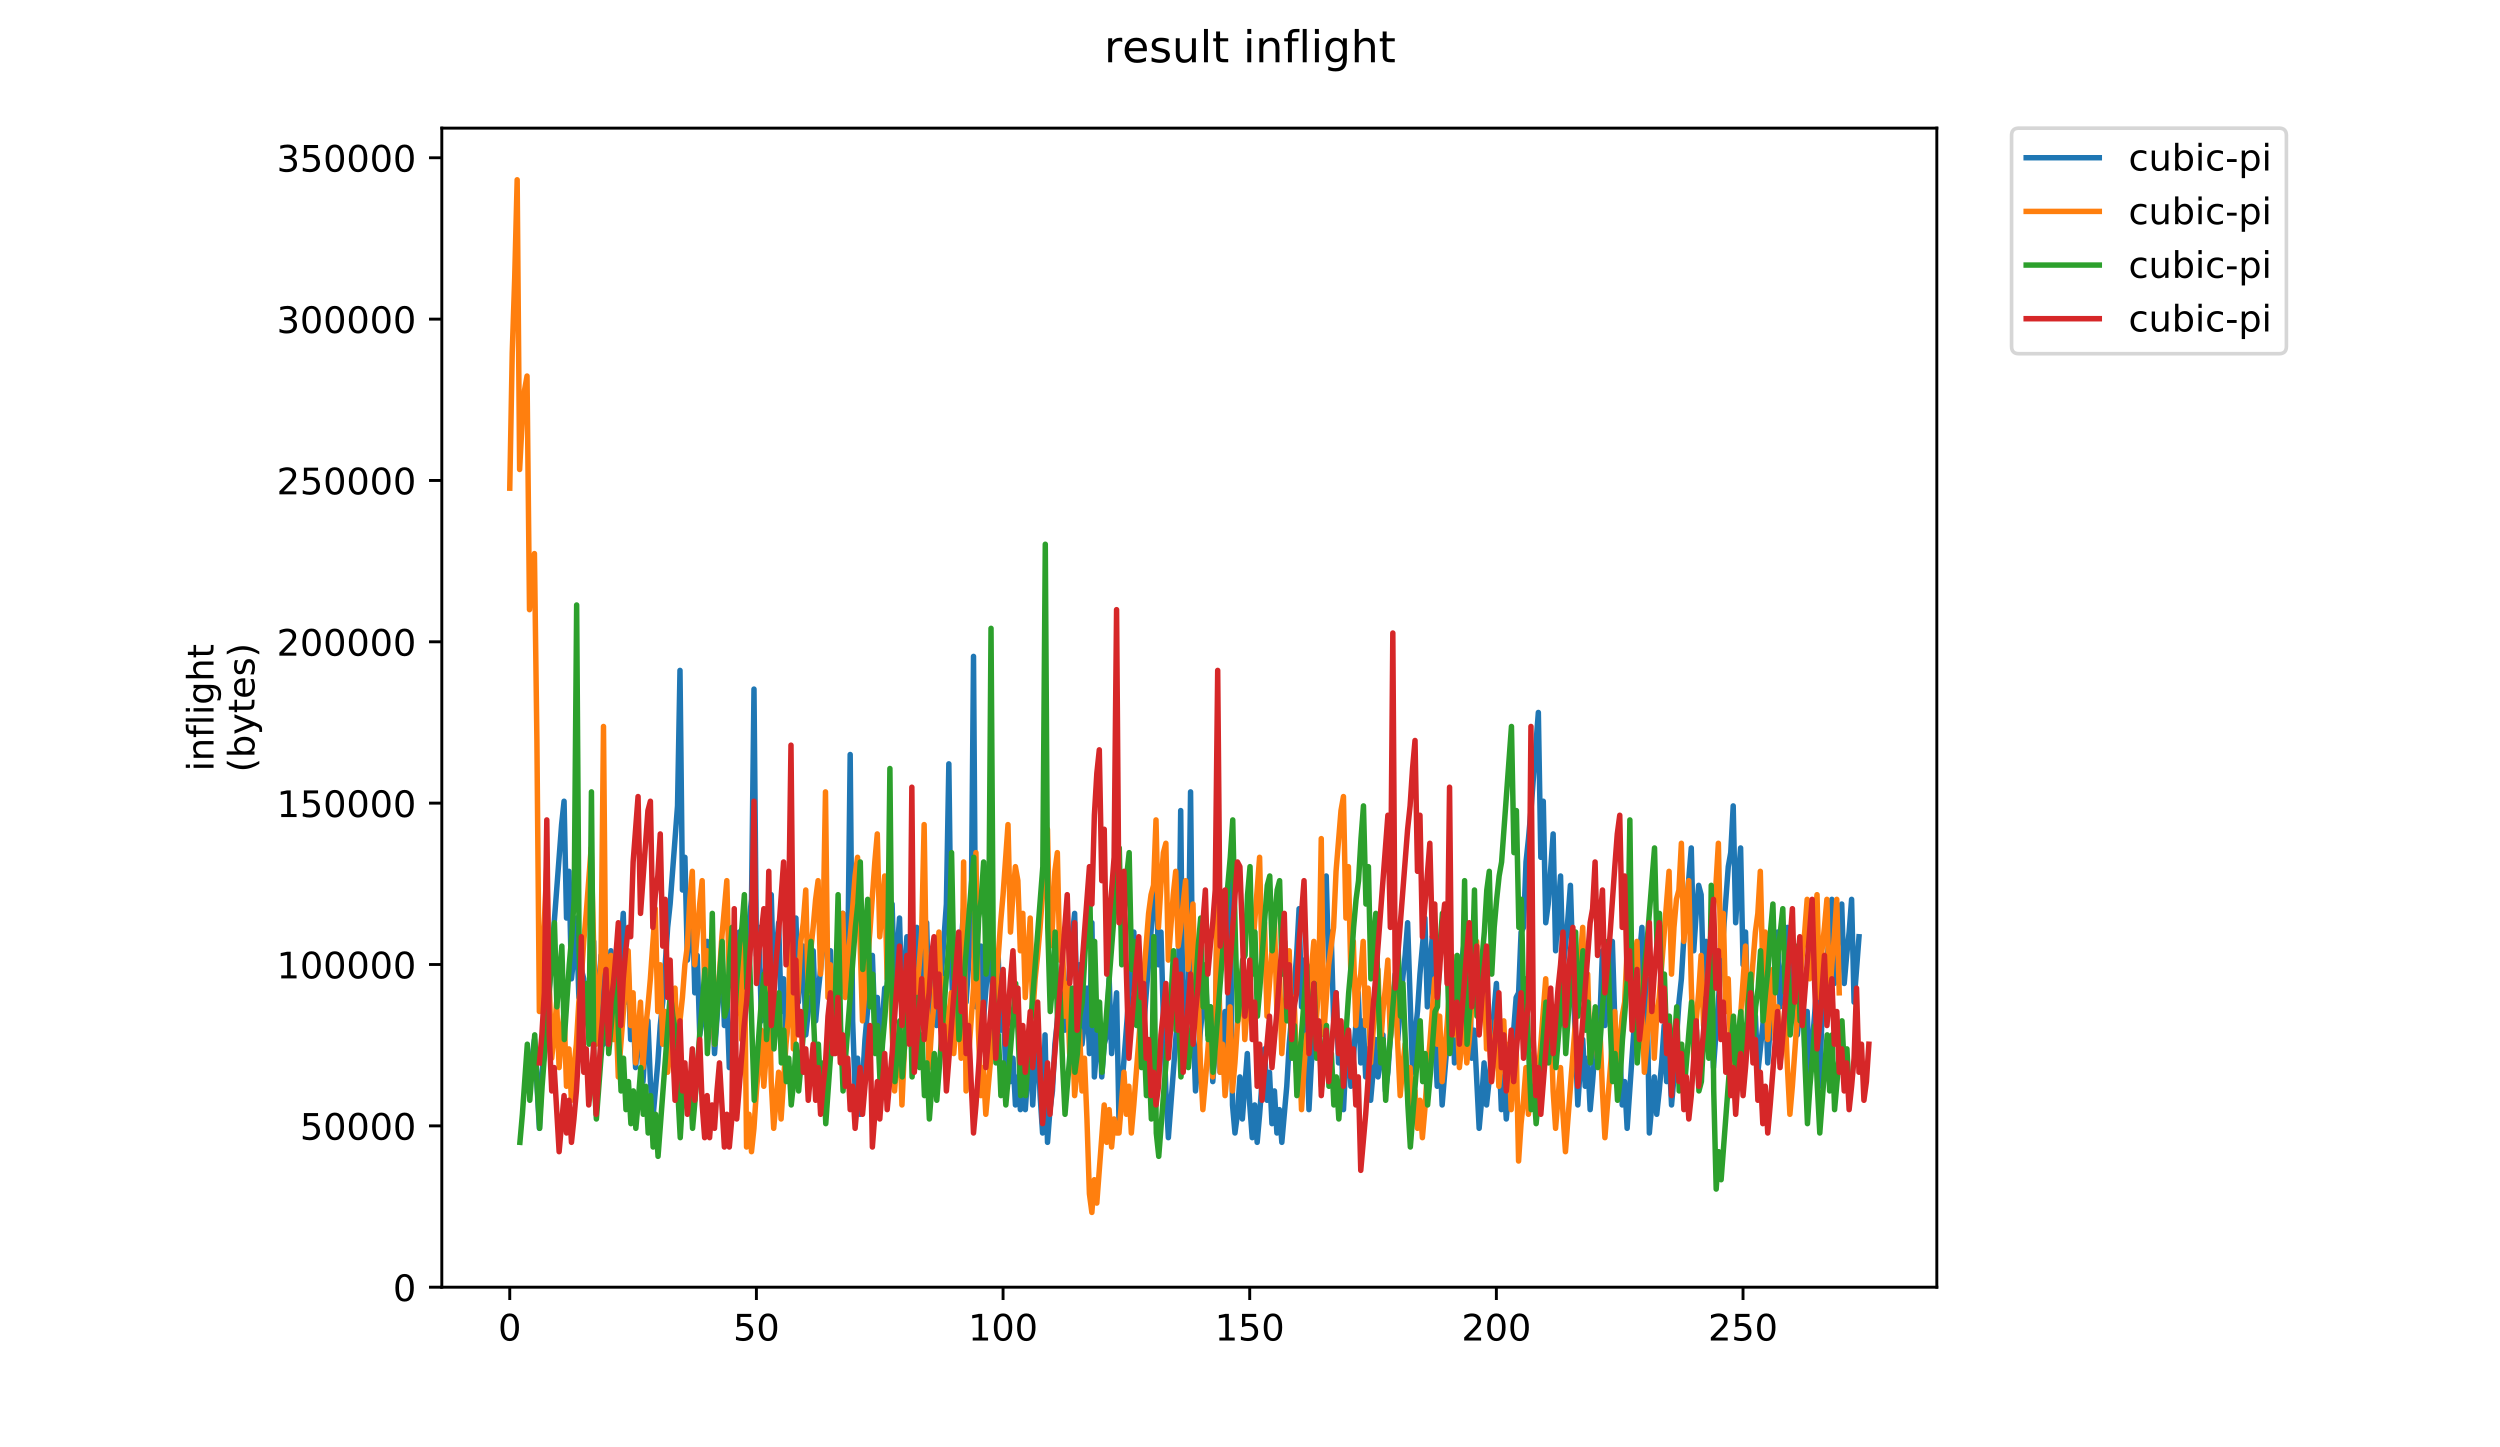<?xml version="1.0" encoding="utf-8" standalone="no"?>
<!DOCTYPE svg PUBLIC "-//W3C//DTD SVG 1.1//EN"
  "http://www.w3.org/Graphics/SVG/1.1/DTD/svg11.dtd">
<!-- Created with matplotlib (https://matplotlib.org/) -->
<svg height="396pt" version="1.1" viewBox="0 0 684 396" width="684pt" xmlns="http://www.w3.org/2000/svg" xmlns:xlink="http://www.w3.org/1999/xlink">
 <defs>
  <style type="text/css">
*{stroke-linecap:butt;stroke-linejoin:round;}
  </style>
 </defs>
 <g id="figure_1">
  <g id="patch_1">
   <path d="M 0 396 
L 684 396 
L 684 0 
L 0 0 
z
" style="fill:#ffffff;"/>
  </g>
  <g id="axes_1">
   <g id="patch_2">
    <path d="M 120.879 352.174 
L 529.913 352.174 
L 529.913 35.062 
L 120.879 35.062 
z
" style="fill:#ffffff;"/>
   </g>
   <g id="matplotlib.axis_1">
    <g id="xtick_1">
     <g id="line2d_1">
      <defs>
       <path d="M 0 0 
L 0 3.5 
" id="m691d2498f5" style="stroke:#000000;stroke-width:0.8;"/>
      </defs>
      <g>
       <use style="stroke:#000000;stroke-width:0.8;" x="139.468" xlink:href="#m691d2498f5" y="352.174"/>
      </g>
     </g>
     <g id="text_1">
      <!-- 0 -->
      <defs>
       <path d="M 31.781 66.406 
Q 24.172 66.406 20.328 58.906 
Q 16.5 51.422 16.5 36.375 
Q 16.5 21.391 20.328 13.891 
Q 24.172 6.391 31.781 6.391 
Q 39.453 6.391 43.281 13.891 
Q 47.125 21.391 47.125 36.375 
Q 47.125 51.422 43.281 58.906 
Q 39.453 66.406 31.781 66.406 
z
M 31.781 74.219 
Q 44.047 74.219 50.516 64.516 
Q 56.984 54.828 56.984 36.375 
Q 56.984 17.969 50.516 8.266 
Q 44.047 -1.422 31.781 -1.422 
Q 19.531 -1.422 13.062 8.266 
Q 6.594 17.969 6.594 36.375 
Q 6.594 54.828 13.062 64.516 
Q 19.531 74.219 31.781 74.219 
z
" id="DejaVuSans-48"/>
      </defs>
      <g transform="translate(136.287 366.773)scale(0.1 -0.1)">
       <use xlink:href="#DejaVuSans-48"/>
      </g>
     </g>
    </g>
    <g id="xtick_2">
     <g id="line2d_2">
      <g>
       <use style="stroke:#000000;stroke-width:0.8;" x="206.953" xlink:href="#m691d2498f5" y="352.174"/>
      </g>
     </g>
     <g id="text_2">
      <!-- 50 -->
      <defs>
       <path d="M 10.797 72.906 
L 49.516 72.906 
L 49.516 64.594 
L 19.828 64.594 
L 19.828 46.734 
Q 21.969 47.469 24.109 47.828 
Q 26.266 48.188 28.422 48.188 
Q 40.625 48.188 47.75 41.5 
Q 54.891 34.812 54.891 23.391 
Q 54.891 11.625 47.562 5.094 
Q 40.234 -1.422 26.906 -1.422 
Q 22.312 -1.422 17.547 -0.641 
Q 12.797 0.141 7.719 1.703 
L 7.719 11.625 
Q 12.109 9.234 16.797 8.062 
Q 21.484 6.891 26.703 6.891 
Q 35.156 6.891 40.078 11.328 
Q 45.016 15.766 45.016 23.391 
Q 45.016 31 40.078 35.438 
Q 35.156 39.891 26.703 39.891 
Q 22.75 39.891 18.812 39.016 
Q 14.891 38.141 10.797 36.281 
z
" id="DejaVuSans-53"/>
      </defs>
      <g transform="translate(200.59 366.773)scale(0.1 -0.1)">
       <use xlink:href="#DejaVuSans-53"/>
       <use x="63.623" xlink:href="#DejaVuSans-48"/>
      </g>
     </g>
    </g>
    <g id="xtick_3">
     <g id="line2d_3">
      <g>
       <use style="stroke:#000000;stroke-width:0.8;" x="274.438" xlink:href="#m691d2498f5" y="352.174"/>
      </g>
     </g>
     <g id="text_3">
      <!-- 100 -->
      <defs>
       <path d="M 12.406 8.297 
L 28.516 8.297 
L 28.516 63.922 
L 10.984 60.406 
L 10.984 69.391 
L 28.422 72.906 
L 38.281 72.906 
L 38.281 8.297 
L 54.391 8.297 
L 54.391 0 
L 12.406 0 
z
" id="DejaVuSans-49"/>
      </defs>
      <g transform="translate(264.894 366.773)scale(0.1 -0.1)">
       <use xlink:href="#DejaVuSans-49"/>
       <use x="63.623" xlink:href="#DejaVuSans-48"/>
       <use x="127.246" xlink:href="#DejaVuSans-48"/>
      </g>
     </g>
    </g>
    <g id="xtick_4">
     <g id="line2d_4">
      <g>
       <use style="stroke:#000000;stroke-width:0.8;" x="341.922" xlink:href="#m691d2498f5" y="352.174"/>
      </g>
     </g>
     <g id="text_4">
      <!-- 150 -->
      <g transform="translate(332.378 366.773)scale(0.1 -0.1)">
       <use xlink:href="#DejaVuSans-49"/>
       <use x="63.623" xlink:href="#DejaVuSans-53"/>
       <use x="127.246" xlink:href="#DejaVuSans-48"/>
      </g>
     </g>
    </g>
    <g id="xtick_5">
     <g id="line2d_5">
      <g>
       <use style="stroke:#000000;stroke-width:0.8;" x="409.407" xlink:href="#m691d2498f5" y="352.174"/>
      </g>
     </g>
     <g id="text_5">
      <!-- 200 -->
      <defs>
       <path d="M 19.188 8.297 
L 53.609 8.297 
L 53.609 0 
L 7.328 0 
L 7.328 8.297 
Q 12.938 14.109 22.625 23.891 
Q 32.328 33.688 34.812 36.531 
Q 39.547 41.844 41.422 45.531 
Q 43.312 49.219 43.312 52.781 
Q 43.312 58.594 39.234 62.25 
Q 35.156 65.922 28.609 65.922 
Q 23.969 65.922 18.812 64.312 
Q 13.672 62.703 7.812 59.422 
L 7.812 69.391 
Q 13.766 71.781 18.938 73 
Q 24.125 74.219 28.422 74.219 
Q 39.75 74.219 46.484 68.547 
Q 53.219 62.891 53.219 53.422 
Q 53.219 48.922 51.531 44.891 
Q 49.859 40.875 45.406 35.406 
Q 44.188 33.984 37.641 27.219 
Q 31.109 20.453 19.188 8.297 
z
" id="DejaVuSans-50"/>
      </defs>
      <g transform="translate(399.863 366.773)scale(0.1 -0.1)">
       <use xlink:href="#DejaVuSans-50"/>
       <use x="63.623" xlink:href="#DejaVuSans-48"/>
       <use x="127.246" xlink:href="#DejaVuSans-48"/>
      </g>
     </g>
    </g>
    <g id="xtick_6">
     <g id="line2d_6">
      <g>
       <use style="stroke:#000000;stroke-width:0.8;" x="476.891" xlink:href="#m691d2498f5" y="352.174"/>
      </g>
     </g>
     <g id="text_6">
      <!-- 250 -->
      <g transform="translate(467.347 366.773)scale(0.1 -0.1)">
       <use xlink:href="#DejaVuSans-50"/>
       <use x="63.623" xlink:href="#DejaVuSans-53"/>
       <use x="127.246" xlink:href="#DejaVuSans-48"/>
      </g>
     </g>
    </g>
   </g>
   <g id="matplotlib.axis_2">
    <g id="ytick_1">
     <g id="line2d_7">
      <defs>
       <path d="M 0 0 
L -3.5 0 
" id="m8254827d52" style="stroke:#000000;stroke-width:0.8;"/>
      </defs>
      <g>
       <use style="stroke:#000000;stroke-width:0.8;" x="120.879" xlink:href="#m8254827d52" y="352.174"/>
      </g>
     </g>
     <g id="text_7">
      <!-- 0 -->
      <g transform="translate(107.516 355.973)scale(0.1 -0.1)">
       <use xlink:href="#DejaVuSans-48"/>
      </g>
     </g>
    </g>
    <g id="ytick_2">
     <g id="line2d_8">
      <g>
       <use style="stroke:#000000;stroke-width:0.8;" x="120.879" xlink:href="#m8254827d52" y="308.03"/>
      </g>
     </g>
     <g id="text_8">
      <!-- 50000 -->
      <g transform="translate(82.066 311.829)scale(0.1 -0.1)">
       <use xlink:href="#DejaVuSans-53"/>
       <use x="63.623" xlink:href="#DejaVuSans-48"/>
       <use x="127.246" xlink:href="#DejaVuSans-48"/>
       <use x="190.869" xlink:href="#DejaVuSans-48"/>
       <use x="254.492" xlink:href="#DejaVuSans-48"/>
      </g>
     </g>
    </g>
    <g id="ytick_3">
     <g id="line2d_9">
      <g>
       <use style="stroke:#000000;stroke-width:0.8;" x="120.879" xlink:href="#m8254827d52" y="263.886"/>
      </g>
     </g>
     <g id="text_9">
      <!-- 100000 -->
      <g transform="translate(75.704 267.685)scale(0.1 -0.1)">
       <use xlink:href="#DejaVuSans-49"/>
       <use x="63.623" xlink:href="#DejaVuSans-48"/>
       <use x="127.246" xlink:href="#DejaVuSans-48"/>
       <use x="190.869" xlink:href="#DejaVuSans-48"/>
       <use x="254.492" xlink:href="#DejaVuSans-48"/>
       <use x="318.115" xlink:href="#DejaVuSans-48"/>
      </g>
     </g>
    </g>
    <g id="ytick_4">
     <g id="line2d_10">
      <g>
       <use style="stroke:#000000;stroke-width:0.8;" x="120.879" xlink:href="#m8254827d52" y="219.741"/>
      </g>
     </g>
     <g id="text_10">
      <!-- 150000 -->
      <g transform="translate(75.704 223.541)scale(0.1 -0.1)">
       <use xlink:href="#DejaVuSans-49"/>
       <use x="63.623" xlink:href="#DejaVuSans-53"/>
       <use x="127.246" xlink:href="#DejaVuSans-48"/>
       <use x="190.869" xlink:href="#DejaVuSans-48"/>
       <use x="254.492" xlink:href="#DejaVuSans-48"/>
       <use x="318.115" xlink:href="#DejaVuSans-48"/>
      </g>
     </g>
    </g>
    <g id="ytick_5">
     <g id="line2d_11">
      <g>
       <use style="stroke:#000000;stroke-width:0.8;" x="120.879" xlink:href="#m8254827d52" y="175.597"/>
      </g>
     </g>
     <g id="text_11">
      <!-- 200000 -->
      <g transform="translate(75.704 179.396)scale(0.1 -0.1)">
       <use xlink:href="#DejaVuSans-50"/>
       <use x="63.623" xlink:href="#DejaVuSans-48"/>
       <use x="127.246" xlink:href="#DejaVuSans-48"/>
       <use x="190.869" xlink:href="#DejaVuSans-48"/>
       <use x="254.492" xlink:href="#DejaVuSans-48"/>
       <use x="318.115" xlink:href="#DejaVuSans-48"/>
      </g>
     </g>
    </g>
    <g id="ytick_6">
     <g id="line2d_12">
      <g>
       <use style="stroke:#000000;stroke-width:0.8;" x="120.879" xlink:href="#m8254827d52" y="131.453"/>
      </g>
     </g>
     <g id="text_12">
      <!-- 250000 -->
      <g transform="translate(75.704 135.252)scale(0.1 -0.1)">
       <use xlink:href="#DejaVuSans-50"/>
       <use x="63.623" xlink:href="#DejaVuSans-53"/>
       <use x="127.246" xlink:href="#DejaVuSans-48"/>
       <use x="190.869" xlink:href="#DejaVuSans-48"/>
       <use x="254.492" xlink:href="#DejaVuSans-48"/>
       <use x="318.115" xlink:href="#DejaVuSans-48"/>
      </g>
     </g>
    </g>
    <g id="ytick_7">
     <g id="line2d_13">
      <g>
       <use style="stroke:#000000;stroke-width:0.8;" x="120.879" xlink:href="#m8254827d52" y="87.308"/>
      </g>
     </g>
     <g id="text_13">
      <!-- 300000 -->
      <defs>
       <path d="M 40.578 39.312 
Q 47.656 37.797 51.625 33 
Q 55.609 28.219 55.609 21.188 
Q 55.609 10.406 48.188 4.484 
Q 40.766 -1.422 27.094 -1.422 
Q 22.516 -1.422 17.656 -0.516 
Q 12.797 0.391 7.625 2.203 
L 7.625 11.719 
Q 11.719 9.328 16.594 8.109 
Q 21.484 6.891 26.812 6.891 
Q 36.078 6.891 40.938 10.547 
Q 45.797 14.203 45.797 21.188 
Q 45.797 27.641 41.281 31.266 
Q 36.766 34.906 28.719 34.906 
L 20.219 34.906 
L 20.219 43.016 
L 29.109 43.016 
Q 36.375 43.016 40.234 45.922 
Q 44.094 48.828 44.094 54.297 
Q 44.094 59.906 40.109 62.906 
Q 36.141 65.922 28.719 65.922 
Q 24.656 65.922 20.016 65.031 
Q 15.375 64.156 9.812 62.312 
L 9.812 71.094 
Q 15.438 72.656 20.344 73.438 
Q 25.25 74.219 29.594 74.219 
Q 40.828 74.219 47.359 69.109 
Q 53.906 64.016 53.906 55.328 
Q 53.906 49.266 50.438 45.094 
Q 46.969 40.922 40.578 39.312 
z
" id="DejaVuSans-51"/>
      </defs>
      <g transform="translate(75.704 91.108)scale(0.1 -0.1)">
       <use xlink:href="#DejaVuSans-51"/>
       <use x="63.623" xlink:href="#DejaVuSans-48"/>
       <use x="127.246" xlink:href="#DejaVuSans-48"/>
       <use x="190.869" xlink:href="#DejaVuSans-48"/>
       <use x="254.492" xlink:href="#DejaVuSans-48"/>
       <use x="318.115" xlink:href="#DejaVuSans-48"/>
      </g>
     </g>
    </g>
    <g id="ytick_8">
     <g id="line2d_14">
      <g>
       <use style="stroke:#000000;stroke-width:0.8;" x="120.879" xlink:href="#m8254827d52" y="43.164"/>
      </g>
     </g>
     <g id="text_14">
      <!-- 350000 -->
      <g transform="translate(75.704 46.963)scale(0.1 -0.1)">
       <use xlink:href="#DejaVuSans-51"/>
       <use x="63.623" xlink:href="#DejaVuSans-53"/>
       <use x="127.246" xlink:href="#DejaVuSans-48"/>
       <use x="190.869" xlink:href="#DejaVuSans-48"/>
       <use x="254.492" xlink:href="#DejaVuSans-48"/>
       <use x="318.115" xlink:href="#DejaVuSans-48"/>
      </g>
     </g>
    </g>
    <g id="text_15">
     <!-- inflight -->
     <defs>
      <path d="M 9.422 54.688 
L 18.406 54.688 
L 18.406 0 
L 9.422 0 
z
M 9.422 75.984 
L 18.406 75.984 
L 18.406 64.594 
L 9.422 64.594 
z
" id="DejaVuSans-105"/>
      <path d="M 54.891 33.016 
L 54.891 0 
L 45.906 0 
L 45.906 32.719 
Q 45.906 40.484 42.875 44.328 
Q 39.844 48.188 33.797 48.188 
Q 26.516 48.188 22.312 43.547 
Q 18.109 38.922 18.109 30.906 
L 18.109 0 
L 9.078 0 
L 9.078 54.688 
L 18.109 54.688 
L 18.109 46.188 
Q 21.344 51.125 25.703 53.562 
Q 30.078 56 35.797 56 
Q 45.219 56 50.047 50.172 
Q 54.891 44.344 54.891 33.016 
z
" id="DejaVuSans-110"/>
      <path d="M 37.109 75.984 
L 37.109 68.5 
L 28.516 68.5 
Q 23.688 68.5 21.797 66.547 
Q 19.922 64.594 19.922 59.516 
L 19.922 54.688 
L 34.719 54.688 
L 34.719 47.703 
L 19.922 47.703 
L 19.922 0 
L 10.891 0 
L 10.891 47.703 
L 2.297 47.703 
L 2.297 54.688 
L 10.891 54.688 
L 10.891 58.5 
Q 10.891 67.625 15.141 71.797 
Q 19.391 75.984 28.609 75.984 
z
" id="DejaVuSans-102"/>
      <path d="M 9.422 75.984 
L 18.406 75.984 
L 18.406 0 
L 9.422 0 
z
" id="DejaVuSans-108"/>
      <path d="M 45.406 27.984 
Q 45.406 37.75 41.375 43.109 
Q 37.359 48.484 30.078 48.484 
Q 22.859 48.484 18.828 43.109 
Q 14.797 37.75 14.797 27.984 
Q 14.797 18.266 18.828 12.891 
Q 22.859 7.516 30.078 7.516 
Q 37.359 7.516 41.375 12.891 
Q 45.406 18.266 45.406 27.984 
z
M 54.391 6.781 
Q 54.391 -7.172 48.188 -13.984 
Q 42 -20.797 29.203 -20.797 
Q 24.469 -20.797 20.266 -20.094 
Q 16.062 -19.391 12.109 -17.922 
L 12.109 -9.188 
Q 16.062 -11.328 19.922 -12.344 
Q 23.781 -13.375 27.781 -13.375 
Q 36.625 -13.375 41.016 -8.766 
Q 45.406 -4.156 45.406 5.172 
L 45.406 9.625 
Q 42.625 4.781 38.281 2.391 
Q 33.938 0 27.875 0 
Q 17.828 0 11.672 7.656 
Q 5.516 15.328 5.516 27.984 
Q 5.516 40.672 11.672 48.328 
Q 17.828 56 27.875 56 
Q 33.938 56 38.281 53.609 
Q 42.625 51.219 45.406 46.391 
L 45.406 54.688 
L 54.391 54.688 
z
" id="DejaVuSans-103"/>
      <path d="M 54.891 33.016 
L 54.891 0 
L 45.906 0 
L 45.906 32.719 
Q 45.906 40.484 42.875 44.328 
Q 39.844 48.188 33.797 48.188 
Q 26.516 48.188 22.312 43.547 
Q 18.109 38.922 18.109 30.906 
L 18.109 0 
L 9.078 0 
L 9.078 75.984 
L 18.109 75.984 
L 18.109 46.188 
Q 21.344 51.125 25.703 53.562 
Q 30.078 56 35.797 56 
Q 45.219 56 50.047 50.172 
Q 54.891 44.344 54.891 33.016 
z
" id="DejaVuSans-104"/>
      <path d="M 18.312 70.219 
L 18.312 54.688 
L 36.812 54.688 
L 36.812 47.703 
L 18.312 47.703 
L 18.312 18.016 
Q 18.312 11.328 20.141 9.422 
Q 21.969 7.516 27.594 7.516 
L 36.812 7.516 
L 36.812 0 
L 27.594 0 
Q 17.188 0 13.234 3.875 
Q 9.281 7.766 9.281 18.016 
L 9.281 47.703 
L 2.688 47.703 
L 2.688 54.688 
L 9.281 54.688 
L 9.281 70.219 
z
" id="DejaVuSans-116"/>
     </defs>
     <g transform="translate(58.426 211.018)rotate(-90)scale(0.1 -0.1)">
      <use xlink:href="#DejaVuSans-105"/>
      <use x="27.783" xlink:href="#DejaVuSans-110"/>
      <use x="91.162" xlink:href="#DejaVuSans-102"/>
      <use x="126.367" xlink:href="#DejaVuSans-108"/>
      <use x="154.15" xlink:href="#DejaVuSans-105"/>
      <use x="181.934" xlink:href="#DejaVuSans-103"/>
      <use x="245.41" xlink:href="#DejaVuSans-104"/>
      <use x="308.789" xlink:href="#DejaVuSans-116"/>
     </g>
     <!-- (bytes) -->
     <defs>
      <path d="M 31 75.875 
Q 24.469 64.656 21.281 53.656 
Q 18.109 42.672 18.109 31.391 
Q 18.109 20.125 21.312 9.062 
Q 24.516 -2 31 -13.188 
L 23.188 -13.188 
Q 15.875 -1.703 12.234 9.375 
Q 8.594 20.453 8.594 31.391 
Q 8.594 42.281 12.203 53.312 
Q 15.828 64.359 23.188 75.875 
z
" id="DejaVuSans-40"/>
      <path d="M 48.688 27.297 
Q 48.688 37.203 44.609 42.844 
Q 40.531 48.484 33.406 48.484 
Q 26.266 48.484 22.188 42.844 
Q 18.109 37.203 18.109 27.297 
Q 18.109 17.391 22.188 11.75 
Q 26.266 6.109 33.406 6.109 
Q 40.531 6.109 44.609 11.75 
Q 48.688 17.391 48.688 27.297 
z
M 18.109 46.391 
Q 20.953 51.266 25.266 53.625 
Q 29.594 56 35.594 56 
Q 45.562 56 51.781 48.094 
Q 58.016 40.188 58.016 27.297 
Q 58.016 14.406 51.781 6.484 
Q 45.562 -1.422 35.594 -1.422 
Q 29.594 -1.422 25.266 0.953 
Q 20.953 3.328 18.109 8.203 
L 18.109 0 
L 9.078 0 
L 9.078 75.984 
L 18.109 75.984 
z
" id="DejaVuSans-98"/>
      <path d="M 32.172 -5.078 
Q 28.375 -14.844 24.75 -17.812 
Q 21.141 -20.797 15.094 -20.797 
L 7.906 -20.797 
L 7.906 -13.281 
L 13.188 -13.281 
Q 16.891 -13.281 18.938 -11.516 
Q 21 -9.766 23.484 -3.219 
L 25.094 0.875 
L 2.984 54.688 
L 12.5 54.688 
L 29.594 11.922 
L 46.688 54.688 
L 56.203 54.688 
z
" id="DejaVuSans-121"/>
      <path d="M 56.203 29.594 
L 56.203 25.203 
L 14.891 25.203 
Q 15.484 15.922 20.484 11.062 
Q 25.484 6.203 34.422 6.203 
Q 39.594 6.203 44.453 7.469 
Q 49.312 8.734 54.109 11.281 
L 54.109 2.781 
Q 49.266 0.734 44.188 -0.344 
Q 39.109 -1.422 33.891 -1.422 
Q 20.797 -1.422 13.156 6.188 
Q 5.516 13.812 5.516 26.812 
Q 5.516 40.234 12.766 48.109 
Q 20.016 56 32.328 56 
Q 43.359 56 49.781 48.891 
Q 56.203 41.797 56.203 29.594 
z
M 47.219 32.234 
Q 47.125 39.594 43.094 43.984 
Q 39.062 48.391 32.422 48.391 
Q 24.906 48.391 20.391 44.141 
Q 15.875 39.891 15.188 32.172 
z
" id="DejaVuSans-101"/>
      <path d="M 44.281 53.078 
L 44.281 44.578 
Q 40.484 46.531 36.375 47.5 
Q 32.281 48.484 27.875 48.484 
Q 21.188 48.484 17.844 46.438 
Q 14.5 44.391 14.5 40.281 
Q 14.5 37.156 16.891 35.375 
Q 19.281 33.594 26.516 31.984 
L 29.594 31.297 
Q 39.156 29.25 43.188 25.516 
Q 47.219 21.781 47.219 15.094 
Q 47.219 7.469 41.188 3.016 
Q 35.156 -1.422 24.609 -1.422 
Q 20.219 -1.422 15.453 -0.562 
Q 10.688 0.297 5.422 2 
L 5.422 11.281 
Q 10.406 8.688 15.234 7.391 
Q 20.062 6.109 24.812 6.109 
Q 31.156 6.109 34.562 8.281 
Q 37.984 10.453 37.984 14.406 
Q 37.984 18.062 35.516 20.016 
Q 33.062 21.969 24.703 23.781 
L 21.578 24.516 
Q 13.234 26.266 9.516 29.906 
Q 5.812 33.547 5.812 39.891 
Q 5.812 47.609 11.281 51.797 
Q 16.75 56 26.812 56 
Q 31.781 56 36.172 55.266 
Q 40.578 54.547 44.281 53.078 
z
" id="DejaVuSans-115"/>
      <path d="M 8.016 75.875 
L 15.828 75.875 
Q 23.141 64.359 26.781 53.312 
Q 30.422 42.281 30.422 31.391 
Q 30.422 20.453 26.781 9.375 
Q 23.141 -1.703 15.828 -13.188 
L 8.016 -13.188 
Q 14.5 -2 17.703 9.062 
Q 20.906 20.125 20.906 31.391 
Q 20.906 42.672 17.703 53.656 
Q 14.5 64.656 8.016 75.875 
z
" id="DejaVuSans-41"/>
     </defs>
     <g transform="translate(69.624 211.295)rotate(-90)scale(0.1 -0.1)">
      <use xlink:href="#DejaVuSans-40"/>
      <use x="39.014" xlink:href="#DejaVuSans-98"/>
      <use x="102.49" xlink:href="#DejaVuSans-121"/>
      <use x="161.67" xlink:href="#DejaVuSans-116"/>
      <use x="200.879" xlink:href="#DejaVuSans-101"/>
      <use x="262.402" xlink:href="#DejaVuSans-115"/>
      <use x="314.502" xlink:href="#DejaVuSans-41"/>
     </g>
    </g>
   </g>
   <g id="line2d_15">
    <path clip-path="url(#p7b49ff9b34)" d="M 144.879 298.481 
L 145.554 289.532 
L 146.229 284.418 
L 147.579 308.708 
L 148.254 293.367 
L 148.928 288.253 
L 153.652 225.611 
L 154.327 219.219 
L 155.002 251.179 
L 155.677 238.395 
L 156.352 267.799 
L 157.027 261.406 
L 157.701 251.179 
L 158.376 272.912 
L 159.051 265.242 
L 159.726 267.799 
L 160.401 279.304 
L 161.076 274.191 
L 162.425 257.571 
L 163.1 283.14 
L 163.775 270.355 
L 164.45 261.406 
L 165.125 285.696 
L 167.149 260.128 
L 167.824 280.583 
L 168.499 271.634 
L 169.174 265.242 
L 169.849 260.128 
L 170.523 249.901 
L 171.198 274.191 
L 171.873 265.242 
L 172.548 284.418 
L 173.223 276.747 
L 173.898 292.089 
L 174.572 284.418 
L 175.247 278.026 
L 175.922 295.924 
L 176.597 285.696 
L 177.272 279.304 
L 177.947 295.924 
L 178.622 306.151 
L 179.971 290.81 
L 180.646 280.583 
L 181.321 274.191 
L 182.671 253.736 
L 183.345 247.344 
L 185.37 220.497 
L 186.045 183.423 
L 186.72 243.509 
L 187.395 234.56 
L 188.069 262.685 
L 188.744 256.293 
L 189.419 246.065 
L 190.094 271.634 
L 190.769 261.406 
L 191.444 283.14 
L 192.118 279.304 
L 193.468 257.571 
L 194.143 279.304 
L 194.818 270.355 
L 195.493 288.253 
L 196.842 269.077 
L 197.517 260.128 
L 198.192 280.583 
L 198.867 272.912 
L 199.542 292.089 
L 200.891 276.747 
L 202.241 255.014 
L 202.916 276.747 
L 203.591 267.799 
L 204.266 262.685 
L 204.941 252.458 
L 205.615 246.065 
L 206.29 188.537 
L 206.965 261.406 
L 207.64 253.736 
L 208.315 279.304 
L 208.99 271.634 
L 211.014 244.787 
L 211.689 270.355 
L 212.364 260.128 
L 213.039 252.458 
L 213.714 276.747 
L 214.388 267.799 
L 215.063 284.418 
L 215.738 278.026 
L 217.763 251.179 
L 218.437 274.191 
L 219.112 265.242 
L 219.787 258.85 
L 220.462 283.14 
L 221.137 276.747 
L 221.812 269.077 
L 222.487 260.128 
L 223.161 279.304 
L 223.836 271.634 
L 224.511 265.242 
L 225.861 246.065 
L 226.536 267.799 
L 227.21 260.128 
L 227.885 283.14 
L 228.56 275.469 
L 230.585 249.901 
L 231.26 271.634 
L 231.934 263.963 
L 232.609 206.434 
L 233.284 279.304 
L 233.959 298.481 
L 234.634 289.532 
L 235.309 304.873 
L 235.983 295.924 
L 236.658 284.418 
L 238.683 261.406 
L 239.358 280.583 
L 240.033 272.912 
L 240.707 289.532 
L 242.057 270.355 
L 242.732 271.634 
L 243.407 252.458 
L 244.082 247.344 
L 244.756 270.355 
L 246.106 251.179 
L 246.781 275.469 
L 248.131 256.293 
L 248.806 279.304 
L 249.48 270.355 
L 250.155 263.963 
L 250.83 253.736 
L 251.505 275.469 
L 252.18 266.52 
L 252.855 260.128 
L 253.529 252.458 
L 254.204 278.026 
L 254.879 267.799 
L 255.554 261.406 
L 256.229 280.583 
L 256.904 274.191 
L 257.579 266.52 
L 258.928 247.344 
L 259.603 208.991 
L 260.278 262.685 
L 260.953 283.14 
L 261.628 281.861 
L 262.302 266.52 
L 262.977 258.85 
L 263.652 248.622 
L 264.327 274.191 
L 265.002 263.963 
L 265.677 256.293 
L 266.352 179.588 
L 267.026 275.469 
L 268.376 258.85 
L 269.051 279.304 
L 270.401 262.685 
L 271.075 256.293 
L 271.75 279.304 
L 273.1 261.406 
L 273.775 281.861 
L 274.45 272.912 
L 275.125 292.089 
L 275.799 281.861 
L 276.474 295.924 
L 277.149 289.532 
L 277.824 302.316 
L 278.499 294.645 
L 279.174 303.594 
L 279.848 294.645 
L 280.523 303.594 
L 281.873 284.418 
L 282.548 302.316 
L 283.223 290.81 
L 283.897 284.418 
L 284.572 299.759 
L 285.247 309.986 
L 285.922 283.14 
L 286.597 312.543 
L 287.272 303.594 
L 287.947 298.481 
L 288.621 285.696 
L 289.296 279.304 
L 289.971 269.077 
L 290.646 265.242 
L 291.321 281.861 
L 293.345 256.293 
L 294.02 249.901 
L 294.695 276.747 
L 295.37 263.963 
L 296.045 285.696 
L 296.72 279.304 
L 297.394 270.355 
L 298.069 288.253 
L 298.744 252.458 
L 299.419 294.645 
L 300.769 278.026 
L 301.443 294.645 
L 302.118 285.696 
L 302.793 283.14 
L 303.468 267.799 
L 304.143 288.253 
L 305.493 271.634 
L 306.167 307.43 
L 310.216 255.014 
L 310.891 278.026 
L 311.566 269.077 
L 312.241 289.532 
L 316.29 237.117 
L 316.965 263.963 
L 317.64 255.014 
L 318.315 279.304 
L 318.989 298.481 
L 319.664 311.265 
L 322.364 275.469 
L 323.039 221.775 
L 323.713 285.696 
L 324.388 279.304 
L 325.063 267.799 
L 325.738 216.662 
L 326.413 279.304 
L 327.088 298.481 
L 327.762 290.81 
L 328.437 281.861 
L 329.112 275.469 
L 329.787 265.242 
L 330.462 283.14 
L 331.137 275.469 
L 331.812 295.924 
L 332.486 286.975 
L 333.161 238.395 
L 333.836 293.367 
L 334.511 285.696 
L 335.186 276.747 
L 335.861 293.367 
L 336.535 239.673 
L 337.21 302.316 
L 337.885 309.986 
L 338.56 304.873 
L 339.235 294.645 
L 339.91 306.151 
L 341.259 288.253 
L 341.934 302.316 
L 342.609 311.265 
L 343.284 302.316 
L 343.959 312.543 
L 344.634 304.873 
L 345.983 286.975 
L 346.658 301.037 
L 347.333 293.367 
L 348.008 307.43 
L 348.683 298.481 
L 349.358 309.986 
L 350.032 303.594 
L 350.707 312.543 
L 352.057 297.202 
L 352.732 285.696 
L 353.407 278.026 
L 354.756 261.406 
L 355.431 248.622 
L 356.106 275.469 
L 356.781 262.685 
L 358.131 303.594 
L 358.805 290.81 
L 359.48 283.14 
L 362.854 239.673 
L 363.529 265.242 
L 364.204 255.014 
L 364.879 279.304 
L 365.554 271.634 
L 366.229 290.81 
L 366.904 281.861 
L 367.578 303.594 
L 368.253 289.532 
L 368.928 281.861 
L 369.603 297.202 
L 370.278 289.532 
L 371.627 271.634 
L 372.302 290.81 
L 372.977 279.304 
L 373.652 294.645 
L 374.327 286.975 
L 375.002 301.037 
L 375.677 293.367 
L 376.351 284.418 
L 377.026 294.645 
L 377.701 289.532 
L 378.376 283.14 
L 379.051 298.481 
L 379.726 293.367 
L 381.075 274.191 
L 381.75 266.52 
L 382.425 284.418 
L 383.775 267.799 
L 384.45 261.406 
L 385.124 252.458 
L 386.474 293.367 
L 387.149 283.14 
L 387.824 276.747 
L 388.499 266.52 
L 389.848 251.179 
L 390.523 275.469 
L 391.198 263.963 
L 391.873 256.293 
L 392.548 284.418 
L 393.222 297.202 
L 393.897 286.975 
L 394.572 302.316 
L 395.922 285.696 
L 396.597 279.304 
L 397.272 269.077 
L 397.946 290.81 
L 398.621 278.026 
L 399.296 272.912 
L 399.971 262.685 
L 400.646 257.571 
L 401.321 275.469 
L 401.995 267.799 
L 402.67 289.532 
L 403.345 281.861 
L 404.695 308.708 
L 405.37 301.037 
L 406.045 290.81 
L 406.719 302.316 
L 407.394 295.924 
L 408.069 288.253 
L 408.744 276.747 
L 409.419 269.077 
L 410.768 303.594 
L 411.443 294.645 
L 412.118 306.151 
L 413.468 290.81 
L 414.818 272.912 
L 415.492 271.634 
L 416.167 255.014 
L 416.842 253.736 
L 417.517 235.838 
L 418.192 229.446 
L 418.867 221.775 
L 420.891 194.929 
L 421.566 234.56 
L 422.241 219.219 
L 422.916 252.458 
L 423.591 247.344 
L 424.94 228.168 
L 425.615 260.128 
L 426.29 248.622 
L 426.965 239.673 
L 427.64 265.242 
L 428.314 258.85 
L 428.989 251.179 
L 429.664 242.23 
L 431.014 285.696 
L 431.689 302.316 
L 432.364 292.089 
L 433.038 284.418 
L 433.713 297.202 
L 434.388 289.532 
L 435.063 303.594 
L 435.738 295.924 
L 437.087 278.026 
L 437.762 278.026 
L 438.437 260.128 
L 439.112 280.583 
L 439.787 272.912 
L 440.462 266.52 
L 441.137 257.571 
L 441.811 279.304 
L 442.486 297.202 
L 443.161 286.975 
L 443.836 302.316 
L 444.511 295.924 
L 445.186 308.708 
L 447.21 279.304 
L 447.885 271.634 
L 448.56 261.406 
L 449.235 253.736 
L 449.91 276.747 
L 450.584 267.799 
L 451.259 309.986 
L 452.609 294.645 
L 453.284 304.873 
L 453.959 298.481 
L 454.633 290.81 
L 455.308 280.583 
L 455.983 295.924 
L 456.658 288.253 
L 457.333 302.316 
L 458.008 294.645 
L 459.357 274.191 
L 460.032 267.799 
L 460.707 256.293 
L 461.382 248.622 
L 462.732 232.003 
L 463.406 260.128 
L 464.081 249.901 
L 464.756 242.23 
L 465.431 244.787 
L 466.106 269.077 
L 466.781 257.571 
L 467.456 281.861 
L 468.13 274.191 
L 468.805 292.089 
L 472.854 237.117 
L 473.529 233.281 
L 474.204 220.497 
L 474.879 252.458 
L 475.554 240.952 
L 476.229 232.003 
L 476.903 263.963 
L 477.578 255.014 
L 478.253 279.304 
L 478.928 269.077 
L 479.603 288.253 
L 480.278 278.026 
L 480.952 293.367 
L 482.302 280.583 
L 482.977 271.634 
L 483.652 290.81 
L 484.327 280.583 
L 485.676 265.242 
L 486.351 255.014 
L 487.026 275.469 
L 487.701 267.799 
L 488.376 262.685 
L 489.051 253.736 
L 489.725 275.469 
L 490.4 266.52 
L 491.075 261.406 
L 491.75 283.14 
L 492.425 276.747 
L 493.1 267.799 
L 493.775 286.975 
L 494.449 276.747 
L 495.124 294.645 
L 497.149 269.077 
L 497.824 297.202 
L 498.498 278.026 
L 499.173 269.077 
L 500.523 256.293 
L 501.198 246.065 
L 501.873 269.077 
L 502.548 260.128 
L 503.897 247.344 
L 504.572 269.077 
L 505.247 261.406 
L 505.922 255.014 
L 506.597 246.065 
L 507.271 274.191 
L 508.621 256.293 
L 508.621 256.293 
" style="fill:none;stroke:#1f77b4;stroke-linecap:square;stroke-width:1.5;"/>
   </g>
   <g id="line2d_16">
    <path clip-path="url(#p7b49ff9b34)" d="M 139.471 133.565 
L 140.146 96.491 
L 140.821 76.036 
L 141.496 49.189 
L 142.17 128.451 
L 142.845 115.667 
L 143.52 106.718 
L 144.195 102.883 
L 144.87 166.804 
L 145.545 156.576 
L 146.22 151.462 
L 146.894 202.599 
L 147.569 276.747 
L 148.919 252.458 
L 149.594 237.117 
L 150.269 269.077 
L 150.943 289.532 
L 151.618 283.14 
L 152.293 274.191 
L 152.968 292.089 
L 153.643 283.14 
L 154.318 276.747 
L 154.993 297.202 
L 155.667 286.975 
L 156.342 301.037 
L 157.017 292.089 
L 157.692 285.696 
L 158.367 274.191 
L 159.042 267.799 
L 159.716 257.571 
L 160.391 249.901 
L 161.741 232.003 
L 163.091 285.696 
L 163.766 271.634 
L 164.44 262.685 
L 165.115 198.764 
L 165.79 275.469 
L 166.465 267.799 
L 167.14 261.406 
L 167.815 284.418 
L 168.489 275.469 
L 169.164 294.645 
L 171.864 260.128 
L 172.539 280.583 
L 173.213 271.634 
L 173.888 290.81 
L 175.238 274.191 
L 175.913 292.089 
L 176.588 281.861 
L 177.262 275.469 
L 177.937 267.799 
L 179.287 248.622 
L 179.962 276.747 
L 180.637 263.963 
L 181.311 285.696 
L 181.986 276.747 
L 182.661 293.367 
L 183.336 286.975 
L 184.686 270.355 
L 185.361 288.253 
L 186.035 279.304 
L 186.71 272.912 
L 187.385 263.963 
L 188.06 258.85 
L 188.735 246.065 
L 189.41 238.395 
L 190.084 263.963 
L 191.434 247.344 
L 192.109 240.952 
L 192.784 270.355 
L 193.459 260.128 
L 194.134 278.026 
L 194.808 267.799 
L 195.483 285.696 
L 196.158 274.191 
L 196.833 266.52 
L 197.508 256.293 
L 198.857 240.952 
L 199.532 267.799 
L 200.207 255.014 
L 200.882 281.861 
L 202.232 263.963 
L 202.907 284.418 
L 203.581 251.179 
L 204.256 313.822 
L 204.931 304.873 
L 205.606 315.1 
L 206.281 308.708 
L 206.956 298.481 
L 207.63 290.81 
L 208.305 281.861 
L 208.98 297.202 
L 209.655 288.253 
L 210.33 265.242 
L 211.005 295.924 
L 211.68 308.708 
L 213.029 293.367 
L 213.704 306.151 
L 215.054 285.696 
L 215.729 278.026 
L 216.403 244.787 
L 217.078 286.975 
L 217.753 279.304 
L 218.428 270.355 
L 219.103 257.571 
L 219.778 252.458 
L 220.453 243.509 
L 221.127 271.634 
L 221.802 260.128 
L 222.477 253.736 
L 223.152 246.065 
L 223.827 240.952 
L 224.502 266.52 
L 225.176 255.014 
L 225.851 216.662 
L 226.526 272.912 
L 227.201 263.963 
L 227.876 283.14 
L 228.551 274.191 
L 229.226 275.469 
L 229.9 260.128 
L 230.575 249.901 
L 231.25 272.912 
L 231.925 262.685 
L 232.6 256.293 
L 233.275 248.622 
L 233.949 239.673 
L 234.624 234.56 
L 235.974 279.304 
L 237.324 262.685 
L 237.999 255.014 
L 239.348 235.838 
L 240.023 228.168 
L 240.698 256.293 
L 242.048 239.673 
L 242.722 267.799 
L 243.397 258.85 
L 244.072 281.861 
L 244.747 298.481 
L 246.097 280.583 
L 246.772 302.316 
L 247.446 286.975 
L 248.121 276.747 
L 248.796 269.077 
L 249.471 257.571 
L 250.146 279.304 
L 251.495 263.963 
L 252.17 255.014 
L 252.845 225.611 
L 253.52 271.634 
L 254.195 292.089 
L 254.87 281.861 
L 255.545 274.191 
L 256.219 262.685 
L 256.894 255.014 
L 257.569 278.026 
L 258.244 267.799 
L 258.919 289.532 
L 260.268 271.634 
L 260.943 288.253 
L 261.618 279.304 
L 262.293 272.912 
L 262.968 289.532 
L 263.643 235.838 
L 264.318 298.481 
L 266.342 270.355 
L 267.017 233.281 
L 267.692 281.861 
L 268.367 299.759 
L 269.041 292.089 
L 269.716 304.873 
L 271.066 289.532 
L 271.741 279.304 
L 272.416 271.634 
L 273.765 252.458 
L 274.44 244.787 
L 275.79 225.611 
L 276.465 255.014 
L 277.14 244.787 
L 277.814 237.117 
L 278.489 240.952 
L 279.164 260.128 
L 279.839 249.901 
L 280.514 272.912 
L 281.864 251.179 
L 282.538 278.026 
L 283.213 267.799 
L 283.888 261.406 
L 284.563 253.736 
L 286.587 226.889 
L 287.262 258.85 
L 287.937 253.736 
L 288.612 238.395 
L 289.287 233.281 
L 289.962 262.685 
L 290.637 256.293 
L 291.311 278.026 
L 291.986 269.077 
L 292.661 288.253 
L 293.336 279.304 
L 294.011 299.759 
L 294.686 293.367 
L 295.36 281.861 
L 296.035 298.481 
L 296.71 289.532 
L 297.385 306.151 
L 298.06 326.606 
L 298.735 331.719 
L 299.409 322.771 
L 300.084 329.163 
L 302.109 302.316 
L 302.784 312.543 
L 303.459 303.594 
L 304.133 313.822 
L 304.808 306.151 
L 305.483 309.986 
L 306.158 309.986 
L 307.508 293.367 
L 308.182 304.873 
L 308.857 297.202 
L 309.532 309.986 
L 310.207 302.316 
L 314.256 249.901 
L 314.931 244.787 
L 315.606 242.23 
L 316.281 224.332 
L 316.955 253.736 
L 317.63 242.23 
L 318.305 233.281 
L 318.98 230.724 
L 319.655 262.685 
L 321.005 244.787 
L 321.679 238.395 
L 322.354 258.85 
L 323.029 253.736 
L 324.379 240.952 
L 325.054 265.242 
L 325.728 255.014 
L 326.403 247.344 
L 327.078 275.469 
L 327.753 269.077 
L 328.428 290.81 
L 329.103 303.594 
L 329.778 295.924 
L 331.127 279.304 
L 331.802 294.645 
L 332.477 284.418 
L 333.152 232.003 
L 333.827 293.367 
L 334.501 285.696 
L 335.176 299.759 
L 335.851 292.089 
L 336.526 275.469 
L 337.201 298.481 
L 337.876 290.81 
L 338.551 280.583 
L 339.225 274.191 
L 339.9 265.242 
L 340.575 284.418 
L 341.25 275.469 
L 341.925 270.355 
L 344.624 234.56 
L 345.299 263.963 
L 345.974 252.458 
L 346.649 278.026 
L 348.673 251.179 
L 349.348 276.747 
L 350.023 263.963 
L 350.698 288.253 
L 351.373 278.026 
L 352.047 270.355 
L 352.722 260.128 
L 353.397 281.861 
L 354.072 272.912 
L 354.747 293.367 
L 355.422 285.696 
L 356.097 303.594 
L 356.771 292.089 
L 357.446 283.14 
L 358.121 283.14 
L 358.796 265.242 
L 359.471 257.571 
L 360.146 279.304 
L 360.82 269.077 
L 361.495 229.446 
L 362.17 283.14 
L 363.52 263.963 
L 364.87 253.736 
L 365.544 238.395 
L 366.894 221.775 
L 367.569 217.94 
L 368.244 251.179 
L 368.919 237.117 
L 369.593 266.52 
L 370.268 257.571 
L 370.943 280.583 
L 371.618 270.355 
L 372.293 266.52 
L 372.968 257.571 
L 373.643 280.583 
L 374.317 270.355 
L 374.992 290.81 
L 377.017 265.242 
L 377.692 286.975 
L 378.366 276.747 
L 379.041 270.355 
L 379.716 262.685 
L 380.391 284.418 
L 381.066 276.747 
L 381.741 267.799 
L 382.416 285.696 
L 383.09 299.759 
L 383.765 292.089 
L 384.44 285.696 
L 385.115 298.481 
L 385.79 292.089 
L 386.465 304.873 
L 387.139 298.481 
L 387.814 308.708 
L 388.489 301.037 
L 389.164 311.265 
L 389.839 303.594 
L 390.514 293.367 
L 391.189 285.696 
L 392.538 267.799 
L 393.213 285.696 
L 393.888 278.026 
L 394.563 295.924 
L 395.912 280.583 
L 397.262 261.406 
L 397.937 283.14 
L 398.612 274.191 
L 399.287 292.089 
L 399.962 285.696 
L 400.636 276.747 
L 401.311 290.81 
L 401.986 284.418 
L 404.011 257.571 
L 404.685 281.861 
L 405.36 271.634 
L 406.035 263.963 
L 406.71 286.975 
L 407.385 279.304 
L 408.06 295.924 
L 409.409 279.304 
L 410.084 297.202 
L 410.759 289.532 
L 411.434 279.304 
L 412.109 295.924 
L 412.784 285.696 
L 413.458 303.594 
L 414.133 293.367 
L 414.808 285.696 
L 415.483 317.657 
L 416.158 307.43 
L 416.833 301.037 
L 417.507 292.089 
L 418.182 304.873 
L 418.857 297.202 
L 419.532 288.253 
L 420.207 301.037 
L 421.557 285.696 
L 422.906 267.799 
L 423.581 285.696 
L 424.256 278.026 
L 424.931 298.481 
L 425.606 308.708 
L 426.955 292.089 
L 427.63 304.873 
L 428.305 315.1 
L 433.029 253.736 
L 433.704 275.469 
L 434.379 266.52 
L 435.053 289.532 
L 435.728 281.861 
L 436.403 279.304 
L 437.078 289.532 
L 437.753 281.861 
L 438.428 298.481 
L 439.103 311.265 
L 441.802 276.747 
L 442.477 293.367 
L 443.826 278.026 
L 444.501 274.191 
L 445.176 260.128 
L 445.851 251.179 
L 446.526 272.912 
L 447.201 263.963 
L 447.876 257.571 
L 448.55 281.861 
L 449.225 274.191 
L 449.9 293.367 
L 450.575 285.696 
L 451.925 267.799 
L 452.599 289.532 
L 453.274 278.026 
L 453.949 272.912 
L 456.649 238.395 
L 457.323 266.52 
L 457.998 253.736 
L 458.673 246.065 
L 459.348 243.509 
L 460.023 230.724 
L 460.698 257.571 
L 462.047 240.952 
L 462.722 269.077 
L 463.397 289.532 
L 464.072 279.304 
L 464.747 271.634 
L 465.422 261.406 
L 466.096 280.583 
L 466.771 272.912 
L 467.446 266.52 
L 468.796 248.622 
L 469.471 242.23 
L 470.145 230.724 
L 470.82 261.406 
L 471.495 249.901 
L 472.17 276.747 
L 472.845 267.799 
L 473.52 288.253 
L 474.195 280.583 
L 474.869 297.202 
L 475.544 285.696 
L 476.219 278.026 
L 477.569 258.85 
L 478.244 280.583 
L 480.268 255.014 
L 480.943 249.901 
L 481.618 238.395 
L 482.293 265.242 
L 482.968 255.014 
L 483.642 284.418 
L 484.317 272.912 
L 484.992 265.242 
L 485.667 284.418 
L 486.342 275.469 
L 487.017 290.81 
L 487.691 284.418 
L 488.366 275.469 
L 489.041 292.089 
L 489.716 304.873 
L 490.391 297.202 
L 491.741 278.026 
L 493.09 261.406 
L 493.765 255.014 
L 494.44 246.065 
L 495.115 267.799 
L 495.79 258.85 
L 496.464 252.458 
L 497.139 244.787 
L 497.814 272.912 
L 498.489 260.128 
L 499.164 253.736 
L 499.839 246.065 
L 500.514 274.191 
L 501.188 263.963 
L 501.863 256.293 
L 502.538 246.065 
L 503.213 271.634 
L 503.213 271.634 
" style="fill:none;stroke:#ff7f0e;stroke-linecap:square;stroke-width:1.5;"/>
   </g>
   <g id="line2d_17">
    <path clip-path="url(#p7b49ff9b34)" d="M 142.249 312.543 
L 142.924 304.873 
L 144.273 285.696 
L 144.948 301.037 
L 146.298 283.14 
L 146.973 297.202 
L 147.647 308.708 
L 148.322 297.202 
L 151.697 252.458 
L 152.371 275.469 
L 153.721 258.85 
L 154.396 284.418 
L 155.746 263.963 
L 156.42 256.293 
L 157.095 246.065 
L 157.77 165.525 
L 158.445 260.128 
L 159.12 284.418 
L 159.795 275.469 
L 160.47 269.077 
L 161.144 285.696 
L 161.819 216.662 
L 162.494 294.645 
L 163.169 306.151 
L 165.868 270.355 
L 166.543 288.253 
L 167.893 272.912 
L 168.568 263.963 
L 169.243 283.14 
L 169.917 298.481 
L 170.592 289.532 
L 171.267 303.594 
L 171.942 295.924 
L 172.617 307.43 
L 173.292 298.481 
L 173.966 308.708 
L 174.641 301.037 
L 175.316 292.089 
L 175.991 304.873 
L 176.666 297.202 
L 177.341 309.986 
L 178.016 299.759 
L 178.69 313.822 
L 179.365 304.873 
L 180.04 316.378 
L 183.414 271.634 
L 184.089 278.026 
L 184.764 281.861 
L 185.439 298.481 
L 186.114 311.265 
L 186.789 299.759 
L 187.463 293.367 
L 188.138 303.594 
L 188.813 295.924 
L 189.488 308.708 
L 190.163 301.037 
L 191.512 281.861 
L 192.187 274.191 
L 192.862 265.242 
L 193.537 288.253 
L 194.212 276.747 
L 194.887 249.901 
L 195.562 285.696 
L 196.911 266.52 
L 197.586 257.571 
L 198.261 278.026 
L 198.936 275.469 
L 199.611 262.685 
L 200.285 253.736 
L 200.96 279.304 
L 201.635 267.799 
L 202.31 258.85 
L 202.985 253.736 
L 203.66 244.787 
L 204.335 270.355 
L 205.009 260.128 
L 206.359 301.037 
L 207.709 281.861 
L 208.384 272.912 
L 209.058 266.52 
L 209.733 284.418 
L 210.408 274.191 
L 211.083 269.077 
L 211.758 286.975 
L 212.433 278.026 
L 213.108 271.634 
L 213.782 290.81 
L 214.457 281.861 
L 215.132 295.924 
L 215.807 289.532 
L 216.482 302.316 
L 217.157 295.924 
L 217.831 285.696 
L 218.506 298.481 
L 219.181 290.81 
L 219.856 281.861 
L 220.531 275.469 
L 221.881 257.571 
L 222.555 278.026 
L 223.23 293.367 
L 223.905 285.696 
L 224.58 299.759 
L 225.255 290.81 
L 225.93 307.43 
L 227.279 288.253 
L 227.954 280.583 
L 228.629 270.355 
L 229.304 244.787 
L 229.979 280.583 
L 230.654 298.481 
L 234.028 253.736 
L 234.703 247.344 
L 235.377 235.838 
L 236.052 265.242 
L 237.402 246.065 
L 238.077 275.469 
L 238.752 266.52 
L 239.427 288.253 
L 240.101 280.583 
L 240.776 295.924 
L 241.451 285.696 
L 242.126 278.026 
L 242.801 267.799 
L 243.476 210.27 
L 244.15 279.304 
L 244.825 295.924 
L 245.5 288.253 
L 246.175 279.304 
L 246.85 294.645 
L 248.874 267.799 
L 249.549 294.645 
L 250.224 278.026 
L 250.899 272.912 
L 251.574 292.089 
L 252.249 283.14 
L 252.923 299.759 
L 253.598 290.81 
L 254.273 306.151 
L 255.623 288.253 
L 256.298 301.037 
L 259.672 257.571 
L 260.347 233.281 
L 261.022 267.799 
L 261.696 262.685 
L 262.371 284.418 
L 263.046 276.747 
L 265.745 242.23 
L 266.42 234.56 
L 267.095 267.799 
L 267.77 251.179 
L 268.445 246.065 
L 269.12 235.838 
L 269.795 266.52 
L 270.469 260.128 
L 271.144 171.917 
L 271.819 270.355 
L 272.494 290.81 
L 273.169 283.14 
L 273.844 299.759 
L 274.518 290.81 
L 275.193 302.316 
L 275.868 294.645 
L 277.893 269.077 
L 278.568 283.14 
L 279.242 299.759 
L 279.917 290.81 
L 280.592 299.759 
L 281.942 280.583 
L 285.316 237.117 
L 285.991 148.906 
L 286.666 253.736 
L 287.341 276.747 
L 288.015 269.077 
L 288.69 255.014 
L 289.365 280.583 
L 290.04 271.634 
L 290.715 290.81 
L 291.39 304.873 
L 292.739 288.253 
L 293.414 270.355 
L 294.089 293.367 
L 294.764 288.253 
L 295.439 278.026 
L 296.114 274.191 
L 297.463 249.901 
L 298.138 242.23 
L 298.813 280.583 
L 299.488 257.571 
L 300.163 281.861 
L 300.837 274.191 
L 301.512 293.367 
L 306.236 232.003 
L 306.911 263.963 
L 307.586 249.901 
L 308.261 239.673 
L 308.936 233.281 
L 309.61 265.242 
L 310.285 257.571 
L 310.96 280.583 
L 311.635 272.912 
L 312.31 292.089 
L 312.985 283.14 
L 313.66 299.759 
L 314.334 289.532 
L 315.009 306.151 
L 315.684 256.293 
L 316.359 309.986 
L 317.034 316.378 
L 320.408 272.912 
L 321.083 260.128 
L 321.758 281.861 
L 322.433 276.747 
L 323.107 294.645 
L 324.457 279.304 
L 325.132 292.089 
L 327.156 269.077 
L 327.831 258.85 
L 328.506 251.179 
L 329.181 275.469 
L 329.856 263.963 
L 330.531 284.418 
L 331.206 275.469 
L 331.88 293.367 
L 332.555 285.696 
L 335.929 242.23 
L 336.604 234.56 
L 337.279 224.332 
L 337.954 255.014 
L 338.629 279.304 
L 339.304 272.912 
L 339.979 262.685 
L 340.653 261.406 
L 341.328 244.787 
L 342.003 237.117 
L 342.678 266.52 
L 343.353 255.014 
L 344.028 278.026 
L 344.702 270.355 
L 346.052 251.179 
L 346.727 242.23 
L 347.402 239.673 
L 348.077 260.128 
L 349.426 243.509 
L 350.101 240.952 
L 350.776 266.52 
L 351.451 257.571 
L 352.126 279.304 
L 352.801 270.355 
L 353.475 289.532 
L 354.15 280.583 
L 354.825 299.759 
L 357.525 263.963 
L 358.199 286.975 
L 358.874 276.747 
L 359.549 269.077 
L 360.224 289.532 
L 360.899 280.583 
L 361.574 297.202 
L 362.248 289.532 
L 362.923 280.583 
L 363.598 297.202 
L 364.273 288.253 
L 364.948 302.316 
L 365.623 294.645 
L 366.298 306.151 
L 367.647 289.532 
L 368.322 281.861 
L 368.997 271.634 
L 369.672 263.963 
L 370.347 253.736 
L 371.021 246.065 
L 371.696 240.952 
L 372.371 229.446 
L 373.046 220.497 
L 373.721 247.344 
L 374.396 237.117 
L 375.07 267.799 
L 375.745 257.571 
L 376.42 249.901 
L 377.095 272.912 
L 377.77 290.81 
L 378.445 284.418 
L 379.12 301.037 
L 379.794 290.81 
L 380.469 283.14 
L 381.819 266.52 
L 382.494 258.85 
L 383.169 278.026 
L 383.843 269.077 
L 385.193 302.316 
L 385.868 313.822 
L 388.567 279.304 
L 389.242 295.924 
L 389.917 288.253 
L 390.592 302.316 
L 391.267 294.645 
L 392.616 276.747 
L 393.291 275.469 
L 393.966 258.85 
L 394.641 249.901 
L 395.316 253.736 
L 395.991 263.963 
L 396.666 288.253 
L 398.69 261.406 
L 399.365 281.861 
L 400.04 274.191 
L 400.715 240.952 
L 401.389 285.696 
L 402.739 267.799 
L 403.414 243.509 
L 404.089 278.026 
L 406.113 255.014 
L 406.788 243.509 
L 407.463 238.395 
L 408.138 266.52 
L 408.813 253.736 
L 409.488 246.065 
L 410.162 239.673 
L 410.837 235.838 
L 413.537 198.764 
L 414.212 233.281 
L 414.886 221.775 
L 415.561 253.736 
L 416.236 246.065 
L 416.911 276.747 
L 417.586 267.799 
L 418.261 288.253 
L 418.935 303.594 
L 419.61 297.202 
L 420.285 307.43 
L 420.96 299.759 
L 422.985 274.191 
L 423.659 290.81 
L 425.009 275.469 
L 425.684 292.089 
L 427.034 275.469 
L 427.708 267.799 
L 428.383 288.253 
L 429.058 278.026 
L 430.408 265.242 
L 431.083 255.014 
L 431.758 278.026 
L 432.432 267.799 
L 433.107 260.128 
L 433.782 281.861 
L 434.457 274.191 
L 435.132 290.81 
L 436.481 275.469 
L 437.156 292.089 
L 437.831 284.418 
L 439.181 265.242 
L 439.856 257.571 
L 440.531 279.304 
L 441.205 295.924 
L 441.88 288.253 
L 442.555 301.037 
L 443.23 295.924 
L 443.905 284.418 
L 444.58 276.747 
L 445.254 267.799 
L 445.929 224.332 
L 446.604 279.304 
L 447.279 269.077 
L 447.954 290.81 
L 448.629 280.583 
L 449.304 274.191 
L 449.978 263.963 
L 450.653 257.571 
L 452.678 232.003 
L 453.353 258.85 
L 454.027 249.901 
L 454.702 275.469 
L 455.377 266.52 
L 456.052 286.975 
L 456.727 278.026 
L 457.402 295.924 
L 458.751 275.469 
L 459.426 298.481 
L 460.101 285.696 
L 460.776 298.481 
L 462.126 281.861 
L 462.8 274.191 
L 463.475 288.253 
L 464.15 281.861 
L 464.825 298.481 
L 465.5 295.924 
L 466.175 283.14 
L 466.85 272.912 
L 467.524 289.532 
L 468.199 242.23 
L 468.874 298.481 
L 469.549 325.327 
L 470.224 315.1 
L 470.899 322.771 
L 474.273 278.026 
L 474.948 292.089 
L 475.623 283.14 
L 476.297 276.747 
L 476.972 292.089 
L 477.647 284.418 
L 478.322 274.191 
L 478.997 266.52 
L 479.672 285.696 
L 480.346 275.469 
L 481.021 270.355 
L 481.696 260.128 
L 482.371 279.304 
L 483.046 271.634 
L 483.721 265.242 
L 484.396 255.014 
L 485.07 247.344 
L 485.745 271.634 
L 486.42 261.406 
L 487.77 248.622 
L 488.445 271.634 
L 489.119 262.685 
L 489.794 283.14 
L 490.469 275.469 
L 491.144 265.242 
L 491.819 258.85 
L 492.494 279.304 
L 493.168 269.077 
L 493.843 290.81 
L 494.518 307.43 
L 495.193 297.202 
L 495.868 289.532 
L 496.543 280.583 
L 497.218 297.202 
L 497.892 309.986 
L 499.917 283.14 
L 500.592 298.481 
L 501.267 283.14 
L 501.941 303.594 
L 502.616 295.924 
L 503.966 279.304 
L 504.641 293.367 
L 505.316 286.975 
L 505.991 299.759 
L 505.991 299.759 
" style="fill:none;stroke:#2ca02c;stroke-linecap:square;stroke-width:1.5;"/>
   </g>
   <g id="line2d_18">
    <path clip-path="url(#p7b49ff9b34)" d="M 147.579 290.81 
L 148.254 283.14 
L 148.928 271.634 
L 149.603 224.332 
L 150.278 283.14 
L 150.953 298.481 
L 151.628 292.089 
L 152.977 315.1 
L 154.327 299.759 
L 155.002 309.986 
L 155.677 301.037 
L 156.352 312.543 
L 157.027 306.151 
L 157.701 298.481 
L 158.376 286.975 
L 159.051 256.293 
L 159.726 293.367 
L 160.401 286.975 
L 161.076 302.316 
L 161.75 295.924 
L 162.425 285.696 
L 163.1 304.873 
L 164.45 283.14 
L 165.125 275.469 
L 165.799 265.242 
L 166.474 285.696 
L 167.149 274.191 
L 167.824 269.077 
L 168.499 261.406 
L 169.174 252.458 
L 169.849 280.583 
L 170.523 267.799 
L 171.198 260.128 
L 171.873 253.736 
L 172.548 256.293 
L 173.223 235.838 
L 174.572 217.94 
L 175.247 249.901 
L 177.272 221.775 
L 177.947 219.219 
L 178.622 253.736 
L 179.296 244.787 
L 179.971 239.673 
L 180.646 228.168 
L 181.321 258.85 
L 181.996 246.065 
L 182.671 272.912 
L 183.345 262.685 
L 184.02 285.696 
L 184.695 301.037 
L 185.37 292.089 
L 186.045 279.304 
L 186.72 298.481 
L 187.395 290.81 
L 188.069 304.873 
L 188.744 297.202 
L 189.419 286.975 
L 190.094 301.037 
L 190.769 293.367 
L 191.444 284.418 
L 192.118 302.316 
L 192.793 311.265 
L 193.468 299.759 
L 194.143 311.265 
L 194.818 302.316 
L 195.493 308.708 
L 196.168 298.481 
L 196.842 290.81 
L 198.192 313.822 
L 198.867 304.873 
L 199.542 313.822 
L 200.217 306.151 
L 200.891 248.622 
L 201.566 306.151 
L 203.591 280.583 
L 204.266 274.191 
L 205.615 255.014 
L 206.29 219.219 
L 206.965 269.077 
L 207.64 260.128 
L 208.315 255.014 
L 208.99 248.622 
L 209.664 269.077 
L 210.339 238.395 
L 211.014 280.583 
L 211.689 272.912 
L 212.364 262.685 
L 213.039 255.014 
L 214.388 235.838 
L 215.063 263.963 
L 215.738 252.458 
L 216.413 203.878 
L 217.088 271.634 
L 217.763 262.685 
L 218.437 283.14 
L 219.112 276.747 
L 219.787 293.367 
L 220.462 286.975 
L 221.137 301.037 
L 222.487 285.696 
L 223.161 301.037 
L 223.836 292.089 
L 224.511 304.873 
L 225.186 297.202 
L 225.861 290.81 
L 226.536 278.026 
L 227.21 271.634 
L 227.885 288.253 
L 228.56 288.253 
L 229.235 272.912 
L 229.91 290.81 
L 230.585 283.14 
L 231.26 297.202 
L 231.934 289.532 
L 232.609 303.594 
L 233.284 297.202 
L 233.959 308.708 
L 234.634 301.037 
L 235.309 292.089 
L 235.983 304.873 
L 237.333 289.532 
L 238.008 280.583 
L 238.683 313.822 
L 240.033 295.924 
L 240.707 306.151 
L 242.057 288.253 
L 242.732 303.594 
L 244.082 288.253 
L 246.106 258.85 
L 246.781 280.583 
L 248.131 261.406 
L 248.806 285.696 
L 249.48 215.383 
L 250.155 293.367 
L 252.18 267.799 
L 252.855 284.418 
L 253.529 276.747 
L 254.204 271.634 
L 254.879 261.406 
L 255.554 256.293 
L 256.229 275.469 
L 256.904 266.52 
L 257.579 286.975 
L 258.253 280.583 
L 258.928 298.481 
L 262.302 255.014 
L 262.977 276.747 
L 263.652 267.799 
L 264.327 288.253 
L 265.002 280.583 
L 266.352 309.986 
L 267.026 302.316 
L 268.376 283.14 
L 269.051 274.191 
L 269.726 292.089 
L 271.075 276.747 
L 271.75 267.799 
L 272.425 289.532 
L 273.1 278.026 
L 274.45 265.242 
L 275.125 285.696 
L 275.799 278.026 
L 276.474 267.799 
L 277.149 260.128 
L 277.824 276.747 
L 278.499 270.355 
L 279.174 290.81 
L 279.848 280.583 
L 280.523 293.367 
L 281.873 276.747 
L 282.548 292.089 
L 283.897 274.191 
L 284.572 293.367 
L 285.247 307.43 
L 285.922 299.759 
L 286.597 290.81 
L 287.272 304.873 
L 289.296 279.304 
L 289.971 271.634 
L 291.996 244.787 
L 292.67 269.077 
L 294.02 252.458 
L 294.695 281.861 
L 295.37 271.634 
L 296.045 263.963 
L 298.069 237.117 
L 298.744 247.344 
L 299.419 223.054 
L 300.094 211.548 
L 300.769 205.156 
L 301.443 240.952 
L 302.118 226.889 
L 302.793 266.52 
L 303.468 251.179 
L 304.143 243.509 
L 304.818 234.56 
L 305.493 166.804 
L 306.167 252.458 
L 306.842 244.787 
L 307.517 238.395 
L 308.192 266.52 
L 308.867 289.532 
L 310.891 263.963 
L 311.566 256.293 
L 312.241 272.912 
L 312.916 269.077 
L 313.591 289.532 
L 314.266 284.418 
L 314.94 299.759 
L 315.615 293.367 
L 316.29 302.316 
L 316.965 297.202 
L 317.64 283.14 
L 318.315 276.747 
L 318.989 269.077 
L 319.664 289.532 
L 321.689 262.685 
L 322.364 281.861 
L 323.039 266.52 
L 323.713 293.367 
L 325.738 266.52 
L 326.413 285.696 
L 327.088 276.747 
L 327.762 270.355 
L 329.787 243.509 
L 330.462 266.52 
L 331.137 258.85 
L 331.812 252.458 
L 332.486 243.509 
L 333.161 183.423 
L 333.836 258.85 
L 335.186 243.509 
L 335.861 271.634 
L 336.535 263.963 
L 338.56 235.838 
L 339.235 237.117 
L 339.91 255.014 
L 340.585 278.026 
L 341.259 271.634 
L 341.934 262.685 
L 342.609 284.418 
L 343.284 274.191 
L 343.959 297.202 
L 344.634 285.696 
L 345.308 301.037 
L 345.983 292.089 
L 346.658 285.696 
L 347.333 278.026 
L 348.008 292.089 
L 349.358 276.747 
L 351.382 249.901 
L 352.057 275.469 
L 352.732 263.963 
L 353.407 284.418 
L 354.081 275.469 
L 354.756 271.634 
L 355.431 257.571 
L 356.106 249.901 
L 356.781 240.952 
L 358.131 288.253 
L 359.48 269.077 
L 360.155 286.975 
L 360.83 279.304 
L 361.505 299.759 
L 362.854 281.861 
L 363.529 295.924 
L 364.879 279.304 
L 365.554 271.634 
L 366.229 288.253 
L 366.904 279.304 
L 367.578 297.202 
L 368.253 285.696 
L 368.928 281.861 
L 369.603 294.645 
L 370.278 286.975 
L 370.953 302.316 
L 371.627 294.645 
L 372.302 320.214 
L 373.652 304.873 
L 375.677 275.469 
L 376.351 267.799 
L 379.726 223.054 
L 380.4 253.736 
L 381.075 173.196 
L 381.75 270.355 
L 385.124 226.889 
L 385.799 220.497 
L 386.474 210.27 
L 387.149 202.599 
L 387.824 238.395 
L 388.499 223.054 
L 389.173 256.293 
L 391.198 230.724 
L 391.873 256.293 
L 392.548 247.344 
L 393.222 272.912 
L 393.897 265.242 
L 394.572 253.736 
L 395.247 247.344 
L 395.922 269.077 
L 396.597 215.383 
L 397.272 283.14 
L 397.946 275.469 
L 398.621 274.191 
L 399.296 285.696 
L 401.321 260.128 
L 401.995 252.458 
L 402.67 275.469 
L 403.345 265.242 
L 404.02 258.85 
L 404.695 283.14 
L 406.045 265.242 
L 406.719 258.85 
L 407.394 281.861 
L 408.069 295.924 
L 409.419 280.583 
L 410.094 271.634 
L 410.768 292.089 
L 411.443 283.14 
L 412.118 298.481 
L 412.793 290.81 
L 413.468 281.861 
L 414.143 295.924 
L 414.818 288.253 
L 416.167 271.634 
L 416.842 289.532 
L 417.517 280.583 
L 418.192 274.191 
L 418.867 198.764 
L 419.541 284.418 
L 420.216 299.759 
L 420.891 292.089 
L 421.566 304.873 
L 424.265 270.355 
L 424.94 288.253 
L 426.29 270.355 
L 426.965 263.963 
L 427.64 255.014 
L 428.314 280.583 
L 428.989 269.077 
L 429.664 260.128 
L 430.339 253.736 
L 431.014 278.026 
L 431.689 297.202 
L 435.063 252.458 
L 435.738 248.622 
L 436.413 235.838 
L 437.087 261.406 
L 437.762 251.179 
L 438.437 243.509 
L 439.112 271.634 
L 440.462 256.293 
L 441.811 237.117 
L 442.486 228.168 
L 443.161 223.054 
L 443.836 253.736 
L 444.511 239.673 
L 445.186 267.799 
L 445.86 260.128 
L 446.535 281.861 
L 447.885 265.242 
L 448.56 284.418 
L 449.235 278.026 
L 449.91 270.355 
L 451.259 252.458 
L 451.934 276.747 
L 452.609 266.52 
L 453.284 258.85 
L 453.959 252.458 
L 454.633 279.304 
L 455.308 270.355 
L 455.983 288.253 
L 456.658 280.583 
L 457.333 299.759 
L 458.008 288.253 
L 458.683 279.304 
L 459.357 295.924 
L 460.032 288.253 
L 460.707 303.594 
L 461.382 294.645 
L 462.057 306.151 
L 462.732 299.759 
L 464.081 279.304 
L 464.756 297.202 
L 466.106 281.861 
L 468.805 246.065 
L 469.48 270.355 
L 470.155 260.128 
L 470.83 284.418 
L 471.505 274.191 
L 472.179 293.367 
L 472.854 283.14 
L 473.529 299.759 
L 474.204 292.089 
L 474.879 304.873 
L 475.554 294.645 
L 476.229 288.253 
L 476.903 299.759 
L 477.578 292.089 
L 478.253 283.14 
L 478.928 271.634 
L 479.603 290.81 
L 480.278 284.418 
L 480.952 301.037 
L 481.627 293.367 
L 482.302 307.43 
L 482.977 297.202 
L 483.652 309.986 
L 484.327 302.316 
L 486.351 276.747 
L 487.026 292.089 
L 487.701 284.418 
L 490.4 248.622 
L 491.075 274.191 
L 491.75 263.963 
L 492.425 256.293 
L 493.1 280.583 
L 495.799 246.065 
L 496.474 269.077 
L 497.149 286.975 
L 497.824 280.583 
L 499.173 261.406 
L 499.848 280.583 
L 500.523 272.912 
L 501.198 267.799 
L 501.873 285.696 
L 502.548 276.747 
L 503.222 293.367 
L 503.897 286.975 
L 504.572 298.481 
L 505.247 290.81 
L 505.922 303.594 
L 506.597 297.202 
L 507.271 289.532 
L 507.946 270.355 
L 508.621 293.367 
L 509.296 285.696 
L 509.971 301.037 
L 510.646 295.924 
L 511.32 285.696 
L 511.32 285.696 
" style="fill:none;stroke:#d62728;stroke-linecap:square;stroke-width:1.5;"/>
   </g>
   <g id="patch_3">
    <path d="M 120.879 352.174 
L 120.879 35.062 
" style="fill:none;stroke:#000000;stroke-linecap:square;stroke-linejoin:miter;stroke-width:0.8;"/>
   </g>
   <g id="patch_4">
    <path d="M 529.913 352.174 
L 529.913 35.062 
" style="fill:none;stroke:#000000;stroke-linecap:square;stroke-linejoin:miter;stroke-width:0.8;"/>
   </g>
   <g id="patch_5">
    <path d="M 120.879 352.174 
L 529.913 352.174 
" style="fill:none;stroke:#000000;stroke-linecap:square;stroke-linejoin:miter;stroke-width:0.8;"/>
   </g>
   <g id="patch_6">
    <path d="M 120.879 35.062 
L 529.913 35.062 
" style="fill:none;stroke:#000000;stroke-linecap:square;stroke-linejoin:miter;stroke-width:0.8;"/>
   </g>
   <g id="legend_1">
    <g id="patch_7">
     <path d="M 552.365 96.775 
L 623.56 96.775 
Q 625.56 96.775 625.56 94.775 
L 625.56 37.062 
Q 625.56 35.062 623.56 35.062 
L 552.365 35.062 
Q 550.365 35.062 550.365 37.062 
L 550.365 94.775 
Q 550.365 96.775 552.365 96.775 
z
" style="fill:#ffffff;opacity:0.8;stroke:#cccccc;stroke-linejoin:miter;"/>
    </g>
    <g id="line2d_19">
     <path d="M 554.365 43.161 
L 574.365 43.161 
" style="fill:none;stroke:#1f77b4;stroke-linecap:square;stroke-width:1.5;"/>
    </g>
    <g id="line2d_20"/>
    <g id="text_16">
     <!-- cubic-pi -->
     <defs>
      <path d="M 48.781 52.594 
L 48.781 44.188 
Q 44.969 46.297 41.141 47.344 
Q 37.312 48.391 33.406 48.391 
Q 24.656 48.391 19.812 42.844 
Q 14.984 37.312 14.984 27.297 
Q 14.984 17.281 19.812 11.734 
Q 24.656 6.203 33.406 6.203 
Q 37.312 6.203 41.141 7.25 
Q 44.969 8.297 48.781 10.406 
L 48.781 2.094 
Q 45.016 0.344 40.984 -0.531 
Q 36.969 -1.422 32.422 -1.422 
Q 20.062 -1.422 12.781 6.344 
Q 5.516 14.109 5.516 27.297 
Q 5.516 40.672 12.859 48.328 
Q 20.219 56 33.016 56 
Q 37.156 56 41.109 55.141 
Q 45.062 54.297 48.781 52.594 
z
" id="DejaVuSans-99"/>
      <path d="M 8.5 21.578 
L 8.5 54.688 
L 17.484 54.688 
L 17.484 21.922 
Q 17.484 14.156 20.5 10.266 
Q 23.531 6.391 29.594 6.391 
Q 36.859 6.391 41.078 11.031 
Q 45.312 15.672 45.312 23.688 
L 45.312 54.688 
L 54.297 54.688 
L 54.297 0 
L 45.312 0 
L 45.312 8.406 
Q 42.047 3.422 37.719 1 
Q 33.406 -1.422 27.688 -1.422 
Q 18.266 -1.422 13.375 4.438 
Q 8.5 10.297 8.5 21.578 
z
M 31.109 56 
z
" id="DejaVuSans-117"/>
      <path d="M 4.891 31.391 
L 31.203 31.391 
L 31.203 23.391 
L 4.891 23.391 
z
" id="DejaVuSans-45"/>
      <path d="M 18.109 8.203 
L 18.109 -20.797 
L 9.078 -20.797 
L 9.078 54.688 
L 18.109 54.688 
L 18.109 46.391 
Q 20.953 51.266 25.266 53.625 
Q 29.594 56 35.594 56 
Q 45.562 56 51.781 48.094 
Q 58.016 40.188 58.016 27.297 
Q 58.016 14.406 51.781 6.484 
Q 45.562 -1.422 35.594 -1.422 
Q 29.594 -1.422 25.266 0.953 
Q 20.953 3.328 18.109 8.203 
z
M 48.688 27.297 
Q 48.688 37.203 44.609 42.844 
Q 40.531 48.484 33.406 48.484 
Q 26.266 48.484 22.188 42.844 
Q 18.109 37.203 18.109 27.297 
Q 18.109 17.391 22.188 11.75 
Q 26.266 6.109 33.406 6.109 
Q 40.531 6.109 44.609 11.75 
Q 48.688 17.391 48.688 27.297 
z
" id="DejaVuSans-112"/>
     </defs>
     <g transform="translate(582.365 46.661)scale(0.1 -0.1)">
      <use xlink:href="#DejaVuSans-99"/>
      <use x="54.98" xlink:href="#DejaVuSans-117"/>
      <use x="118.359" xlink:href="#DejaVuSans-98"/>
      <use x="181.836" xlink:href="#DejaVuSans-105"/>
      <use x="209.619" xlink:href="#DejaVuSans-99"/>
      <use x="264.6" xlink:href="#DejaVuSans-45"/>
      <use x="300.684" xlink:href="#DejaVuSans-112"/>
      <use x="364.16" xlink:href="#DejaVuSans-105"/>
     </g>
    </g>
    <g id="line2d_21">
     <path d="M 554.365 57.839 
L 574.365 57.839 
" style="fill:none;stroke:#ff7f0e;stroke-linecap:square;stroke-width:1.5;"/>
    </g>
    <g id="line2d_22"/>
    <g id="text_17">
     <!-- cubic-pi -->
     <g transform="translate(582.365 61.339)scale(0.1 -0.1)">
      <use xlink:href="#DejaVuSans-99"/>
      <use x="54.98" xlink:href="#DejaVuSans-117"/>
      <use x="118.359" xlink:href="#DejaVuSans-98"/>
      <use x="181.836" xlink:href="#DejaVuSans-105"/>
      <use x="209.619" xlink:href="#DejaVuSans-99"/>
      <use x="264.6" xlink:href="#DejaVuSans-45"/>
      <use x="300.684" xlink:href="#DejaVuSans-112"/>
      <use x="364.16" xlink:href="#DejaVuSans-105"/>
     </g>
    </g>
    <g id="line2d_23">
     <path d="M 554.365 72.517 
L 574.365 72.517 
" style="fill:none;stroke:#2ca02c;stroke-linecap:square;stroke-width:1.5;"/>
    </g>
    <g id="line2d_24"/>
    <g id="text_18">
     <!-- cubic-pi -->
     <g transform="translate(582.365 76.017)scale(0.1 -0.1)">
      <use xlink:href="#DejaVuSans-99"/>
      <use x="54.98" xlink:href="#DejaVuSans-117"/>
      <use x="118.359" xlink:href="#DejaVuSans-98"/>
      <use x="181.836" xlink:href="#DejaVuSans-105"/>
      <use x="209.619" xlink:href="#DejaVuSans-99"/>
      <use x="264.6" xlink:href="#DejaVuSans-45"/>
      <use x="300.684" xlink:href="#DejaVuSans-112"/>
      <use x="364.16" xlink:href="#DejaVuSans-105"/>
     </g>
    </g>
    <g id="line2d_25">
     <path d="M 554.365 87.195 
L 574.365 87.195 
" style="fill:none;stroke:#d62728;stroke-linecap:square;stroke-width:1.5;"/>
    </g>
    <g id="line2d_26"/>
    <g id="text_19">
     <!-- cubic-pi -->
     <g transform="translate(582.365 90.695)scale(0.1 -0.1)">
      <use xlink:href="#DejaVuSans-99"/>
      <use x="54.98" xlink:href="#DejaVuSans-117"/>
      <use x="118.359" xlink:href="#DejaVuSans-98"/>
      <use x="181.836" xlink:href="#DejaVuSans-105"/>
      <use x="209.619" xlink:href="#DejaVuSans-99"/>
      <use x="264.6" xlink:href="#DejaVuSans-45"/>
      <use x="300.684" xlink:href="#DejaVuSans-112"/>
      <use x="364.16" xlink:href="#DejaVuSans-105"/>
     </g>
    </g>
   </g>
  </g>
  <g id="text_20">
   <!-- result inflight -->
   <defs>
    <path d="M 41.109 46.297 
Q 39.594 47.172 37.812 47.578 
Q 36.031 48 33.891 48 
Q 26.266 48 22.188 43.047 
Q 18.109 38.094 18.109 28.812 
L 18.109 0 
L 9.078 0 
L 9.078 54.688 
L 18.109 54.688 
L 18.109 46.188 
Q 20.953 51.172 25.484 53.578 
Q 30.031 56 36.531 56 
Q 37.453 56 38.578 55.875 
Q 39.703 55.766 41.062 55.516 
z
" id="DejaVuSans-114"/>
    <path id="DejaVuSans-32"/>
   </defs>
   <g transform="translate(302.11 17.038)scale(0.12 -0.12)">
    <use xlink:href="#DejaVuSans-114"/>
    <use x="41.082" xlink:href="#DejaVuSans-101"/>
    <use x="102.605" xlink:href="#DejaVuSans-115"/>
    <use x="154.705" xlink:href="#DejaVuSans-117"/>
    <use x="218.084" xlink:href="#DejaVuSans-108"/>
    <use x="245.867" xlink:href="#DejaVuSans-116"/>
    <use x="285.076" xlink:href="#DejaVuSans-32"/>
    <use x="316.863" xlink:href="#DejaVuSans-105"/>
    <use x="344.646" xlink:href="#DejaVuSans-110"/>
    <use x="408.025" xlink:href="#DejaVuSans-102"/>
    <use x="443.23" xlink:href="#DejaVuSans-108"/>
    <use x="471.014" xlink:href="#DejaVuSans-105"/>
    <use x="498.797" xlink:href="#DejaVuSans-103"/>
    <use x="562.273" xlink:href="#DejaVuSans-104"/>
    <use x="625.652" xlink:href="#DejaVuSans-116"/>
   </g>
  </g>
 </g>
 <defs>
  <clipPath id="p7b49ff9b34">
   <rect height="317.112" width="409.034" x="120.879" y="35.062"/>
  </clipPath>
 </defs>
</svg>

